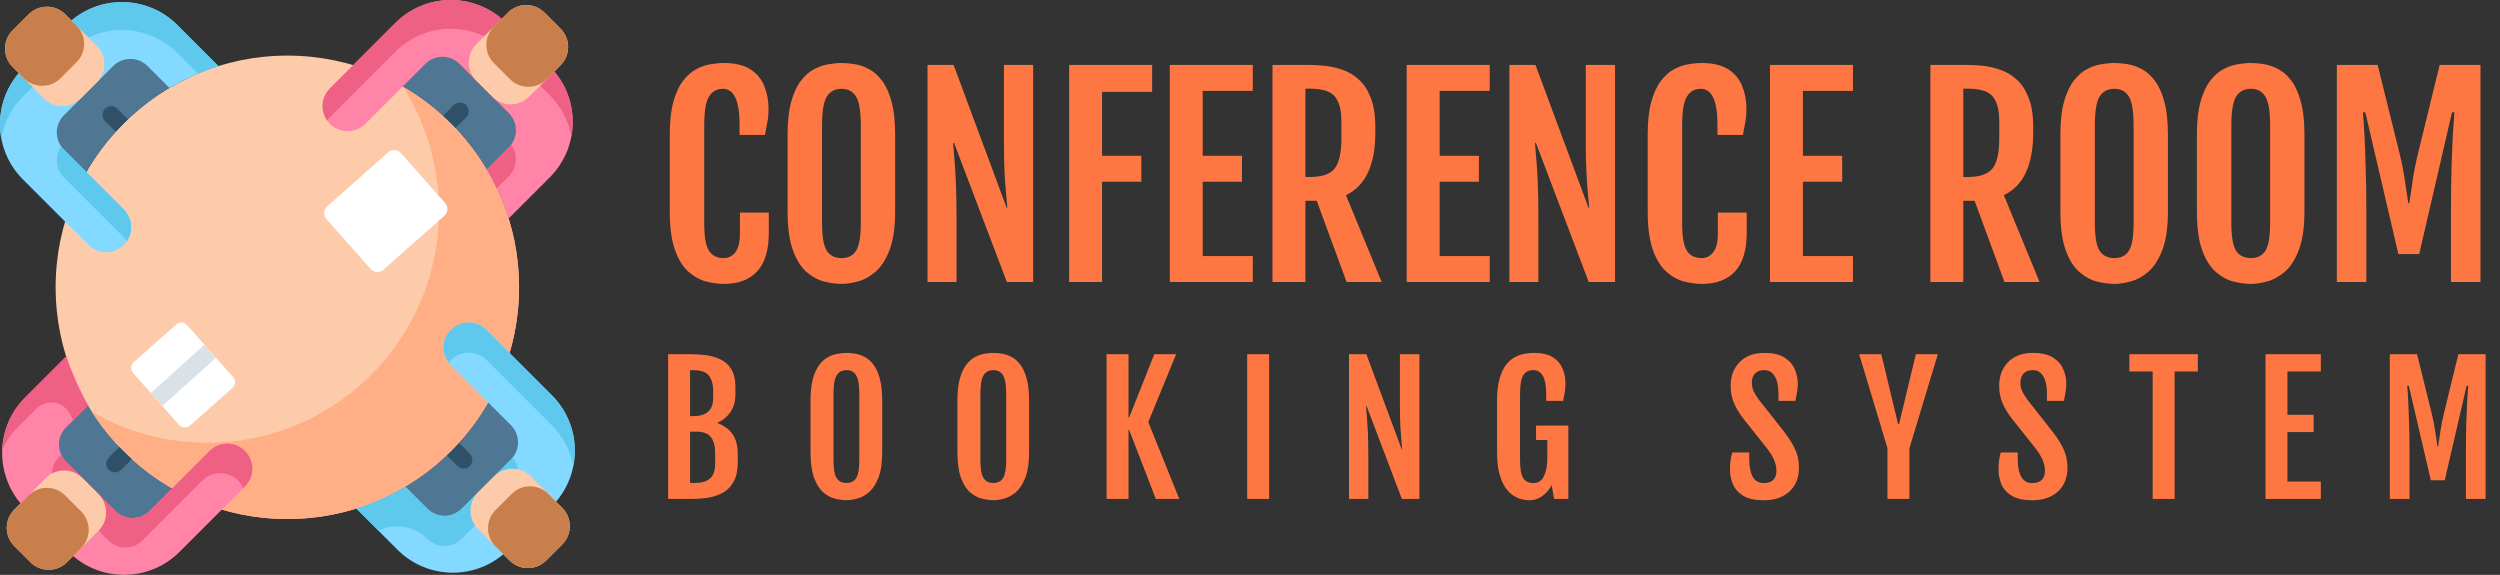 <svg width="461" height="106" viewBox="0 0 461 106" fill="none" xmlns="http://www.w3.org/2000/svg">
<rect x="0" y="0" width="461" height="106" fill="#333333" stroke="none"/>
<g clip-path="url(#clip0_135_3)">
<path d="M35.198 91.863L24.43 102.628L3.63 81.829L14.319 71.138C14.892 72.373 15.53 73.579 16.229 74.764C17.834 77.471 29.113 88.568 31.729 90.076C32.863 90.727 34.023 91.323 35.198 91.863Z" fill="#4F7693"/>
<path d="M95.715 52.98C95.715 76.579 76.585 95.709 52.986 95.709C29.389 95.709 10.258 76.579 10.258 52.98C10.258 29.382 29.389 10.253 52.986 10.253C76.585 10.253 95.715 29.382 95.715 52.98Z" fill="#FECBAA"/>
<path d="M83.2 22.768C80.462 20.029 77.443 17.743 74.238 15.904C84.826 32.44 82.897 54.672 68.442 69.127C54.494 83.075 33.302 85.362 16.977 75.991C18.611 78.544 20.541 80.962 22.773 83.194C39.46 99.88 66.514 99.88 83.2 83.194C99.886 66.508 99.886 39.454 83.2 22.768Z" fill="#FFAE85"/>
<path d="M4.632 73.295L12.216 65.712C12.787 67.555 15.53 73.579 16.229 74.763L12.179 78.813C10.436 80.557 10.436 83.383 12.179 85.127L21.272 94.219C23.015 95.963 25.842 95.963 27.585 94.219L38.639 83.166C40.442 81.362 43.367 81.362 45.171 83.166C46.975 84.97 46.975 87.895 45.171 89.699L33.104 101.766C27.728 107.142 19.172 107.399 13.489 102.534C13.206 102.289 12.93 102.034 12.662 101.766L4.633 93.737C4.337 93.441 4.055 93.133 3.791 92.818C-0.999 87.14 -0.716 78.644 4.632 73.295Z" fill="#FF84A7"/>
<path d="M102.379 24.173L91.691 34.862C91.117 33.628 90.478 32.421 89.78 31.236C88.176 28.53 86.249 25.962 83.993 23.589C83.734 23.314 83.469 23.04 83.197 22.768C83.091 22.659 82.981 22.55 82.87 22.445C82.487 22.071 82.097 21.703 81.704 21.345C79.389 19.238 76.897 17.433 74.281 15.924C73.144 15.273 71.987 14.677 70.81 14.14L81.578 3.372L102.379 24.173Z" fill="#4F7693"/>
<path d="M101.376 32.705L93.793 40.289C93.221 38.446 92.519 36.63 91.691 34.861C91.116 33.628 90.479 32.421 89.779 31.237L93.829 27.187C95.572 25.444 95.572 22.616 93.829 20.873L84.737 11.781C82.994 10.038 80.167 10.038 78.424 11.781L67.37 22.834C65.566 24.638 62.641 24.638 60.837 22.834C59.034 21.031 59.034 18.105 60.837 16.301L72.905 4.234C78.28 -1.142 86.837 -1.399 92.519 3.467C92.802 3.711 93.079 3.967 93.347 4.234L101.376 12.263C101.671 12.559 101.954 12.867 102.218 13.182C107.007 18.86 106.724 27.357 101.376 32.705Z" fill="#FF84A7"/>
<path d="M60.837 21.61L72.905 9.542C78.281 4.166 86.838 3.909 92.52 8.775C92.803 9.02 93.079 9.274 93.347 9.542L101.376 17.572C101.672 17.867 101.954 18.175 102.218 18.49C103.872 20.451 104.92 22.747 105.364 25.135C106.133 20.993 105.086 16.583 102.218 13.182C101.954 12.867 101.672 12.559 101.376 12.263L93.347 4.234C93.079 3.967 92.803 3.711 92.52 3.467C86.838 -1.399 78.281 -1.142 72.905 4.234L60.837 16.301C59.226 17.914 59.058 20.419 60.329 22.222C60.479 22.008 60.646 21.801 60.837 21.61Z" fill="#EF6085"/>
<path d="M94.256 26.684C94.126 26.859 93.987 27.029 93.83 27.187L89.779 31.237C90.45 32.371 91.061 33.528 91.617 34.708L93.83 32.495C95.415 30.91 95.553 28.432 94.256 26.684Z" fill="#EF6085"/>
<path d="M85.947 21.636L84.009 23.576C84.004 23.581 83.998 23.585 83.993 23.589C83.734 23.314 83.469 23.04 83.198 22.768C83.091 22.659 82.982 22.55 82.87 22.445C82.487 22.071 82.098 21.703 81.705 21.345C81.715 21.332 81.726 21.32 81.739 21.307L83.679 19.369C84.306 18.742 85.32 18.742 85.947 19.369C86.574 19.995 86.574 21.011 85.947 21.636Z" fill="#2F5066"/>
<path d="M90.807 17.852L87.841 14.886C85.979 13.024 85.979 10.005 87.841 8.144L93.661 2.325C95.522 0.463 98.54 0.463 100.402 2.325L103.368 5.291C105.23 7.152 105.23 10.171 103.368 12.033L97.549 17.852C95.687 19.714 92.669 19.714 90.807 17.852Z" fill="#FECBAA"/>
<path d="M94.049 14.61L91.082 11.645C89.221 9.783 89.221 6.764 91.082 4.902L93.66 2.325C95.522 0.463 98.54 0.463 100.402 2.325L103.368 5.291C105.23 7.153 105.23 10.171 103.368 12.033L100.79 14.61C98.928 16.472 95.91 16.472 94.049 14.61Z" fill="#C97F4C"/>
<path d="M11.286 83.838L10.884 84.241C9.14 85.984 9.14 88.811 10.884 90.554L19.976 99.647C21.719 101.389 24.546 101.389 26.29 99.647L37.342 88.593C39.147 86.789 42.071 86.789 43.875 88.593C44.3 89.018 44.62 89.505 44.845 90.025L45.171 89.699C46.975 87.895 46.975 84.97 45.171 83.166C43.367 81.362 40.442 81.362 38.638 83.166L27.585 94.219C25.842 95.963 23.015 95.963 21.272 94.219L12.179 85.127C11.795 84.743 11.501 84.305 11.286 83.838Z" fill="#EF6085"/>
<path d="M3.337 78.722L6.685 75.375C8.611 73.448 11.845 74.046 12.997 76.513C13.006 76.531 13.014 76.549 13.022 76.567C13.17 76.884 13.322 77.2 13.479 77.514L16.229 74.764C15.53 73.58 14.892 72.372 14.318 71.139C13.489 69.371 12.787 67.555 12.216 65.712L4.632 73.295C1.957 75.97 0.549 79.433 0.41 82.937C1.107 81.41 2.08 79.979 3.337 78.722Z" fill="#EF6085"/>
<path d="M24.304 84.655C24.293 84.668 24.283 84.681 24.269 84.694L22.33 86.632C22.017 86.947 21.606 87.103 21.195 87.103C20.787 87.103 20.376 86.947 20.061 86.632C19.434 86.005 19.434 84.991 20.061 84.364L22 82.423C22.004 82.419 22.01 82.415 22.014 82.41C22.273 82.687 22.538 82.96 22.81 83.232C22.919 83.341 23.028 83.451 23.137 83.556C23.521 83.93 23.91 84.298 24.304 84.655Z" fill="#2F5066"/>
<path d="M15.201 88.148L18.168 91.115C20.029 92.976 20.029 95.995 18.168 97.856L12.348 103.676C10.486 105.537 7.468 105.537 5.607 103.676L2.64 100.709C0.779 98.848 0.779 95.829 2.64 93.968L8.459 88.148C10.321 86.287 13.34 86.287 15.201 88.148Z" fill="#FECBAA"/>
<path d="M11.999 91.351L14.964 94.316C16.826 96.178 16.826 99.197 14.964 101.059L12.348 103.676C10.486 105.537 7.468 105.537 5.606 103.676L2.64 100.709C0.779 98.848 0.779 95.829 2.64 93.968L5.257 91.351C7.119 89.489 10.137 89.489 11.999 91.351Z" fill="#C97F4C"/>
<path d="M102.628 81.57L81.828 102.372L71.139 91.683C72.372 91.107 73.579 90.47 74.764 89.771C77.472 88.168 80.039 86.241 82.412 83.985C82.688 83.726 82.962 83.459 83.231 83.189C83.341 83.081 83.45 82.973 83.556 82.863C83.931 82.479 84.299 82.09 84.654 81.696C86.761 79.382 88.567 76.889 90.076 74.272C90.726 73.137 91.323 71.979 91.862 70.802L102.628 81.57Z" fill="#4F7693"/>
<path d="M73.295 101.368L65.711 93.784C67.555 93.213 69.37 92.511 71.139 91.682C72.372 91.108 73.579 90.47 74.763 89.771L78.813 93.821C80.557 95.564 83.383 95.564 85.127 93.821L94.219 84.729C95.962 82.986 95.962 80.158 94.219 78.415L83.166 67.362C81.362 65.558 81.362 62.633 83.166 60.829C84.97 59.025 87.894 59.025 89.699 60.829L101.766 72.896C107.142 78.272 107.399 86.829 102.533 92.511C102.289 92.794 102.034 93.07 101.766 93.338L93.737 101.368C93.442 101.663 93.132 101.946 92.818 102.209C87.14 106.999 78.644 106.716 73.295 101.368Z" fill="#83D9FF"/>
<path d="M83.166 66.38C84.97 64.576 87.894 64.576 89.699 66.38L101.766 78.447C103.881 80.563 105.2 83.171 105.73 85.902C106.621 81.339 105.3 76.43 101.766 72.896L89.699 60.829C87.894 59.025 84.97 59.025 83.166 60.829C81.517 62.478 81.38 65.061 82.746 66.871C82.874 66.701 83.011 66.535 83.166 66.38Z" fill="#5FC9ED"/>
<path d="M69.926 97.775C72.929 96.394 76.476 97.034 78.813 99.372C80.557 101.115 83.383 101.115 85.127 99.372L94.219 90.279C95.841 88.658 95.952 86.1 94.557 84.347C94.451 84.479 94.341 84.607 94.219 84.729L85.127 93.821C83.383 95.564 80.557 95.564 78.813 93.821L74.763 89.771C73.579 90.47 72.372 91.108 71.139 91.682C69.37 92.511 67.555 93.213 65.711 93.784L69.772 97.845C69.807 97.829 69.859 97.806 69.926 97.775Z" fill="#5FC9ED"/>
<path d="M86.634 85.939C86.319 86.251 85.908 86.41 85.497 86.41C85.087 86.41 84.676 86.251 84.364 85.939L82.425 84C82.421 83.996 82.417 83.99 82.412 83.985C82.688 83.726 82.962 83.459 83.231 83.189C83.341 83.081 83.45 82.973 83.557 82.863C83.931 82.479 84.3 82.09 84.655 81.696C84.668 81.707 84.68 81.717 84.693 81.73L86.634 83.669C87.258 84.296 87.258 85.312 86.634 85.939Z" fill="#2F5066"/>
<path d="M88.148 90.799L91.114 87.833C92.976 85.971 95.995 85.971 97.856 87.833L103.675 93.652C105.537 95.514 105.537 98.532 103.675 100.394L100.709 103.36C98.848 105.222 95.829 105.222 93.967 103.36L88.148 97.541C86.287 95.679 86.287 92.661 88.148 90.799Z" fill="#FECBAA"/>
<path d="M91.389 94.039L94.355 91.073C96.216 89.212 99.235 89.212 101.097 91.073L103.675 93.652C105.537 95.513 105.537 98.532 103.675 100.394L100.709 103.359C98.848 105.221 95.829 105.221 93.967 103.359L91.389 100.781C89.527 98.92 89.527 95.901 91.389 94.039Z" fill="#C97F4C"/>
<path d="M34.861 14.309C33.627 14.884 32.421 15.522 31.238 16.221C28.529 17.823 25.961 19.751 23.59 22.006C23.311 22.265 23.04 22.53 22.768 22.802C22.659 22.911 22.552 23.018 22.444 23.129C22.07 23.514 21.702 23.904 21.347 24.297C19.238 26.612 17.432 29.105 15.924 31.719C15.273 32.855 14.676 34.012 14.139 35.189L3.372 24.422L24.172 3.62L34.861 14.309Z" fill="#4F7693"/>
<path d="M32.705 4.624L40.289 12.208C38.445 12.779 36.63 13.48 34.861 14.309C33.628 14.884 32.421 15.522 31.237 16.22L27.187 12.171C25.443 10.428 22.617 10.428 20.873 12.171L11.781 21.263C10.038 23.006 10.038 25.834 11.781 27.577L22.834 38.63C24.638 40.434 24.638 43.359 22.834 45.163C21.031 46.967 18.106 46.967 16.301 45.163L4.234 33.096C-1.142 27.72 -1.399 19.163 3.467 13.48C3.711 13.197 3.966 12.922 4.234 12.654L12.263 4.624C12.559 4.329 12.867 4.046 13.182 3.782C18.86 -1.007 27.357 -0.725 32.705 4.624Z" fill="#83D9FF"/>
<path d="M11.781 27.577C11.599 27.394 11.439 27.198 11.294 26.994C10.061 28.737 10.22 31.163 11.781 32.724L22.834 43.777C23.05 43.993 23.238 44.226 23.403 44.47C24.611 42.674 24.422 40.218 22.834 38.63L11.781 27.577Z" fill="#5FC9ED"/>
<path d="M3.467 18.628C3.711 18.345 3.966 18.068 4.234 17.801L12.263 9.772C12.559 9.476 12.867 9.193 13.182 8.93C18.86 4.14 27.357 4.423 32.705 9.772L36.514 13.579C37.754 13.061 39.014 12.602 40.289 12.208L32.705 4.624C27.357 -0.725 18.86 -1.007 13.182 3.782C12.867 4.046 12.559 4.329 12.263 4.624L4.234 12.653C3.966 12.921 3.711 13.197 3.467 13.48C0.56 16.875 -0.518 21.296 0.232 25.452C0.674 22.997 1.749 20.633 3.467 18.628Z" fill="#5FC9ED"/>
<path d="M23.589 22.006C23.311 22.265 23.039 22.53 22.767 22.802C22.658 22.911 22.551 23.018 22.444 23.129C22.07 23.514 21.702 23.904 21.347 24.297C21.332 24.287 21.319 24.274 21.306 24.261L19.368 22.322C18.741 21.695 18.741 20.68 19.368 20.053C19.995 19.425 21.011 19.425 21.638 20.053L23.577 21.991C23.581 21.995 23.585 22.002 23.589 22.006Z" fill="#2F5066"/>
<path d="M17.852 15.193L14.885 18.159C13.024 20.02 10.006 20.02 8.144 18.159L2.325 12.34C0.464 10.479 0.464 7.46 2.325 5.598L5.291 2.632C7.152 0.771 10.171 0.771 12.033 2.632L17.852 8.451C19.713 10.313 19.713 13.331 17.852 15.193Z" fill="#FECBAA"/>
<path d="M14.125 11.466L11.159 14.432C9.297 16.294 6.279 16.294 4.417 14.432L2.325 12.34C0.464 10.479 0.464 7.46 2.325 5.598L5.291 2.632C7.152 0.771 10.171 0.771 12.033 2.632L14.125 4.725C15.987 6.586 15.987 9.604 14.125 11.466Z" fill="#C97F4C"/>
<path d="M42.869 71.521L35.02 78.481C34.44 78.995 33.552 78.941 33.038 78.36L29.936 74.861L27.808 72.46L24.539 68.772C24.025 68.192 24.079 67.306 24.659 66.793L32.51 59.834C33.09 59.32 33.976 59.373 34.489 59.953L37.694 63.567L39.823 65.969L42.989 69.54C43.502 70.12 43.449 71.008 42.869 71.521Z" fill="white"/>
<path d="M81.95 39.766L70.688 49.749C70.007 50.352 68.966 50.29 68.362 49.609L60.189 40.387C59.584 39.706 59.648 38.666 60.328 38.061L71.59 28.079C72.271 27.476 73.312 27.538 73.915 28.219L82.089 37.441C82.694 38.122 82.63 39.163 81.95 39.766Z" fill="white"/>
<path d="M39.823 65.969L29.945 74.855C29.943 74.856 29.939 74.859 29.937 74.861L27.808 72.46L37.684 63.575C37.688 63.573 37.69 63.569 37.694 63.567L39.823 65.969Z" fill="#DAE2E8"/>
</g>
<path d="M133.469 52.352C132.5 52.352 131.438 52.211 130.281 51.93C129.141 51.648 128.055 51.062 127.023 50.172C125.992 49.281 125.148 47.945 124.492 46.164C123.836 44.367 123.508 41.969 123.508 38.969V24.789C123.508 22.383 123.727 20.383 124.164 18.789C124.617 17.18 125.203 15.898 125.922 14.945C126.656 13.977 127.461 13.258 128.336 12.789C129.227 12.305 130.109 11.992 130.984 11.852C131.875 11.695 132.695 11.617 133.445 11.617C135.508 11.617 137.141 12 138.344 12.766C139.547 13.531 140.406 14.562 140.922 15.859C141.453 17.141 141.719 18.555 141.719 20.102C141.719 20.961 141.648 21.758 141.508 22.492C141.383 23.211 141.234 24.008 141.062 24.883H136.375V22.961C136.375 18.57 135.344 16.375 133.281 16.375C132.172 16.375 131.32 16.859 130.727 17.828C130.148 18.781 129.859 20.539 129.859 23.102V41.148C129.859 43.633 130.148 45.328 130.727 46.234C131.32 47.141 132.234 47.594 133.469 47.594C134.328 47.594 135.039 47.234 135.602 46.516C136.164 45.781 136.445 44.609 136.445 43V39.203H141.766V42.906C141.766 46.109 141.055 48.484 139.633 50.031C138.211 51.578 136.156 52.352 133.469 52.352ZM155.195 52.352C154.227 52.352 153.164 52.211 152.008 51.93C150.867 51.648 149.781 51.062 148.75 50.172C147.719 49.281 146.875 47.945 146.219 46.164C145.562 44.367 145.234 41.969 145.234 38.969V24.789C145.234 22.383 145.453 20.383 145.891 18.789C146.344 17.18 146.93 15.898 147.648 14.945C148.383 13.977 149.188 13.258 150.062 12.789C150.953 12.305 151.844 11.992 152.734 11.852C153.625 11.695 154.445 11.617 155.195 11.617C155.914 11.617 156.711 11.688 157.586 11.828C158.477 11.969 159.359 12.273 160.234 12.742C161.109 13.195 161.906 13.898 162.625 14.852C163.359 15.805 163.945 17.086 164.383 18.695C164.836 20.305 165.062 22.336 165.062 24.789V38.969C165.062 41.938 164.719 44.312 164.031 46.094C163.344 47.875 162.477 49.219 161.43 50.125C160.383 51.016 159.297 51.609 158.172 51.906C157.062 52.203 156.07 52.352 155.195 52.352ZM155.195 47.594C156.398 47.594 157.289 47.141 157.867 46.234C158.445 45.328 158.734 43.633 158.734 41.148V23.102C158.734 20.539 158.445 18.781 157.867 17.828C157.289 16.859 156.398 16.375 155.195 16.375C153.961 16.375 153.047 16.859 152.453 17.828C151.875 18.781 151.586 20.539 151.586 23.102V41.148C151.586 43.633 151.875 45.328 152.453 46.234C153.047 47.141 153.961 47.594 155.195 47.594ZM171.039 11.969H175.844L185.617 38.289H185.758C185.695 37.461 185.609 36.539 185.5 35.523C185.406 34.492 185.32 33.258 185.242 31.82C185.164 30.383 185.125 28.633 185.125 26.57V11.969H190.516V52H185.664L175.938 26.383H175.75C175.828 27.32 175.914 28.344 176.008 29.453C176.102 30.562 176.188 31.961 176.266 33.648C176.344 35.336 176.383 37.531 176.383 40.234V52H171.039V11.969ZM197.148 11.969H212.453V16.938H203.219V28.727H210.461V33.508H203.219V52H197.148V11.969ZM215.711 11.969H231.016V16.75H221.781V28.727H229.023V33.508H221.781V47.219H231.016V52H215.711V11.969ZM234.648 11.969H241.234C242.156 11.969 243.172 12.023 244.281 12.133C245.391 12.242 246.492 12.492 247.586 12.883C248.68 13.258 249.68 13.859 250.586 14.688C251.492 15.5 252.219 16.617 252.766 18.039C253.328 19.445 253.609 21.234 253.609 23.406V24.414C253.609 30.414 251.805 34.273 248.195 35.992L254.781 52H248.312L242.805 37.023H240.719V52H234.648V11.969ZM241.516 32.641C243.734 32.641 245.258 32.125 246.086 31.094C246.93 30.062 247.352 28.203 247.352 25.516V22.352C247.352 20.289 246.953 18.773 246.156 17.805C245.375 16.836 243.828 16.352 241.516 16.352H240.719V32.641H241.516ZM259.398 11.969H274.703V16.75H265.469V28.727H272.711V33.508H265.469V47.219H274.703V52H259.398V11.969ZM278.336 11.969H283.141L292.914 38.289H293.055C292.992 37.461 292.906 36.539 292.797 35.523C292.703 34.492 292.617 33.258 292.539 31.82C292.461 30.383 292.422 28.633 292.422 26.57V11.969H297.812V52H292.961L283.234 26.383H283.047C283.125 27.32 283.211 28.344 283.305 29.453C283.398 30.562 283.484 31.961 283.562 33.648C283.641 35.336 283.68 37.531 283.68 40.234V52H278.336V11.969ZM313.797 52.352C312.828 52.352 311.766 52.211 310.609 51.93C309.469 51.648 308.383 51.062 307.352 50.172C306.32 49.281 305.477 47.945 304.82 46.164C304.164 44.367 303.836 41.969 303.836 38.969V24.789C303.836 22.383 304.055 20.383 304.492 18.789C304.945 17.18 305.531 15.898 306.25 14.945C306.984 13.977 307.789 13.258 308.664 12.789C309.555 12.305 310.438 11.992 311.312 11.852C312.203 11.695 313.023 11.617 313.773 11.617C315.836 11.617 317.469 12 318.672 12.766C319.875 13.531 320.734 14.562 321.25 15.859C321.781 17.141 322.047 18.555 322.047 20.102C322.047 20.961 321.977 21.758 321.836 22.492C321.711 23.211 321.562 24.008 321.391 24.883H316.703V22.961C316.703 18.57 315.672 16.375 313.609 16.375C312.5 16.375 311.648 16.859 311.055 17.828C310.477 18.781 310.188 20.539 310.188 23.102V41.148C310.188 43.633 310.477 45.328 311.055 46.234C311.648 47.141 312.562 47.594 313.797 47.594C314.656 47.594 315.367 47.234 315.93 46.516C316.492 45.781 316.773 44.609 316.773 43V39.203H322.094V42.906C322.094 46.109 321.383 48.484 319.961 50.031C318.539 51.578 316.484 52.352 313.797 52.352ZM326.383 11.969H341.688V16.75H332.453V28.727H339.695V33.508H332.453V47.219H341.688V52H326.383V11.969ZM355.961 11.969H362.547C363.469 11.969 364.484 12.023 365.594 12.133C366.703 12.242 367.805 12.492 368.898 12.883C369.992 13.258 370.992 13.859 371.898 14.688C372.805 15.5 373.531 16.617 374.078 18.039C374.641 19.445 374.922 21.234 374.922 23.406V24.414C374.922 30.414 373.117 34.273 369.508 35.992L376.094 52H369.625L364.117 37.023H362.031V52H355.961V11.969ZM362.828 32.641C365.047 32.641 366.57 32.125 367.398 31.094C368.242 30.062 368.664 28.203 368.664 25.516V22.352C368.664 20.289 368.266 18.773 367.469 17.805C366.688 16.836 365.141 16.352 362.828 16.352H362.031V32.641H362.828ZM389.898 52.352C388.93 52.352 387.867 52.211 386.711 51.93C385.57 51.648 384.484 51.062 383.453 50.172C382.422 49.281 381.578 47.945 380.922 46.164C380.266 44.367 379.938 41.969 379.938 38.969V24.789C379.938 22.383 380.156 20.383 380.594 18.789C381.047 17.18 381.633 15.898 382.352 14.945C383.086 13.977 383.891 13.258 384.766 12.789C385.656 12.305 386.547 11.992 387.438 11.852C388.328 11.695 389.148 11.617 389.898 11.617C390.617 11.617 391.414 11.688 392.289 11.828C393.18 11.969 394.062 12.273 394.938 12.742C395.812 13.195 396.609 13.898 397.328 14.852C398.062 15.805 398.648 17.086 399.086 18.695C399.539 20.305 399.766 22.336 399.766 24.789V38.969C399.766 41.938 399.422 44.312 398.734 46.094C398.047 47.875 397.18 49.219 396.133 50.125C395.086 51.016 394 51.609 392.875 51.906C391.766 52.203 390.773 52.352 389.898 52.352ZM389.898 47.594C391.102 47.594 391.992 47.141 392.57 46.234C393.148 45.328 393.438 43.633 393.438 41.148V23.102C393.438 20.539 393.148 18.781 392.57 17.828C391.992 16.859 391.102 16.375 389.898 16.375C388.664 16.375 387.75 16.859 387.156 17.828C386.578 18.781 386.289 20.539 386.289 23.102V41.148C386.289 43.633 386.578 45.328 387.156 46.234C387.75 47.141 388.664 47.594 389.898 47.594ZM415.07 52.352C414.102 52.352 413.039 52.211 411.883 51.93C410.742 51.648 409.656 51.062 408.625 50.172C407.594 49.281 406.75 47.945 406.094 46.164C405.438 44.367 405.109 41.969 405.109 38.969V24.789C405.109 22.383 405.328 20.383 405.766 18.789C406.219 17.18 406.805 15.898 407.523 14.945C408.258 13.977 409.062 13.258 409.938 12.789C410.828 12.305 411.719 11.992 412.609 11.852C413.5 11.695 414.32 11.617 415.07 11.617C415.789 11.617 416.586 11.688 417.461 11.828C418.352 11.969 419.234 12.273 420.109 12.742C420.984 13.195 421.781 13.898 422.5 14.852C423.234 15.805 423.82 17.086 424.258 18.695C424.711 20.305 424.938 22.336 424.938 24.789V38.969C424.938 41.938 424.594 44.312 423.906 46.094C423.219 47.875 422.352 49.219 421.305 50.125C420.258 51.016 419.172 51.609 418.047 51.906C416.938 52.203 415.945 52.352 415.07 52.352ZM415.07 47.594C416.273 47.594 417.164 47.141 417.742 46.234C418.32 45.328 418.609 43.633 418.609 41.148V23.102C418.609 20.539 418.32 18.781 417.742 17.828C417.164 16.859 416.273 16.375 415.07 16.375C413.836 16.375 412.922 16.859 412.328 17.828C411.75 18.781 411.461 20.539 411.461 23.102V41.148C411.461 43.633 411.75 45.328 412.328 46.234C412.922 47.141 413.836 47.594 415.07 47.594ZM430.914 11.969H438.438L442.445 28.164C442.867 29.867 443.195 31.508 443.43 33.086C443.664 34.648 443.883 36.109 444.086 37.469H444.273C444.492 36.109 444.711 34.648 444.93 33.086C445.164 31.508 445.492 29.867 445.914 28.164L449.875 11.969H457.398V52H451.961V38.758C451.961 36.039 451.992 33.484 452.055 31.094C452.133 28.703 452.219 26.609 452.312 24.812C452.422 23.016 452.516 21.648 452.594 20.711H452.148L446.102 46.844H442.258L436.164 20.711H435.719C435.812 21.648 435.906 23.016 436 24.812C436.094 26.609 436.172 28.703 436.234 31.094C436.312 33.484 436.352 36.039 436.352 38.758V52H430.914V11.969ZM123.203 65.312H127.297C128.203 65.312 129.141 65.37 130.109 65.484C131.078 65.599 131.979 65.854 132.812 66.25C133.646 66.635 134.318 67.234 134.828 68.047C135.349 68.859 135.609 69.963 135.609 71.359V72.656C135.609 74.073 135.271 75.229 134.594 76.125C133.927 77.01 133.182 77.604 132.359 77.906V78.031C133.568 78.51 134.484 79.198 135.109 80.094C135.734 80.99 136.047 82.229 136.047 83.812V85.172C136.047 86.62 135.812 87.797 135.344 88.703C134.885 89.599 134.255 90.287 133.453 90.766C132.651 91.245 131.734 91.573 130.703 91.75C129.672 91.917 128.589 92 127.453 92H123.203V65.312ZM127.953 76.734C129.036 76.734 129.901 76.469 130.547 75.938C131.193 75.396 131.516 74.5 131.516 73.25V72.156C131.516 70.917 131.255 69.958 130.734 69.281C130.214 68.604 129.286 68.266 127.953 68.266H127.25V76.734H127.953ZM128.328 89.047C129.411 89.047 130.271 88.781 130.906 88.25C131.552 87.708 131.875 86.812 131.875 85.562V83.484C131.875 82.234 131.615 81.276 131.094 80.609C130.583 79.932 129.661 79.594 128.328 79.594H127.25V89.047H128.328ZM156.101 92.234C155.455 92.234 154.747 92.141 153.976 91.953C153.215 91.766 152.492 91.375 151.804 90.781C151.117 90.188 150.554 89.297 150.117 88.109C149.679 86.912 149.46 85.312 149.46 83.312V73.859C149.46 72.255 149.606 70.922 149.898 69.859C150.2 68.787 150.59 67.932 151.07 67.297C151.559 66.651 152.096 66.172 152.679 65.859C153.273 65.537 153.867 65.328 154.46 65.234C155.054 65.13 155.601 65.078 156.101 65.078C156.58 65.078 157.111 65.125 157.695 65.219C158.288 65.312 158.877 65.516 159.46 65.828C160.044 66.13 160.575 66.599 161.054 67.234C161.544 67.87 161.934 68.724 162.226 69.797C162.528 70.87 162.679 72.224 162.679 73.859V83.312C162.679 85.292 162.45 86.875 161.992 88.062C161.533 89.25 160.955 90.146 160.257 90.75C159.559 91.344 158.835 91.74 158.085 91.938C157.346 92.135 156.684 92.234 156.101 92.234ZM156.101 89.062C156.903 89.062 157.497 88.76 157.882 88.156C158.268 87.552 158.46 86.422 158.46 84.766V72.734C158.46 71.026 158.268 69.854 157.882 69.219C157.497 68.573 156.903 68.25 156.101 68.25C155.278 68.25 154.669 68.573 154.273 69.219C153.887 69.854 153.695 71.026 153.695 72.734V84.766C153.695 86.422 153.887 87.552 154.273 88.156C154.669 88.76 155.278 89.062 156.101 89.062ZM183.186 92.234C182.54 92.234 181.832 92.141 181.061 91.953C180.301 91.766 179.577 91.375 178.889 90.781C178.202 90.188 177.639 89.297 177.202 88.109C176.764 86.912 176.546 85.312 176.546 83.312V73.859C176.546 72.255 176.691 70.922 176.983 69.859C177.285 68.787 177.676 67.932 178.155 67.297C178.644 66.651 179.181 66.172 179.764 65.859C180.358 65.537 180.952 65.328 181.546 65.234C182.139 65.13 182.686 65.078 183.186 65.078C183.665 65.078 184.197 65.125 184.78 65.219C185.374 65.312 185.962 65.516 186.546 65.828C187.129 66.13 187.66 66.599 188.139 67.234C188.629 67.87 189.019 68.724 189.311 69.797C189.613 70.87 189.764 72.224 189.764 73.859V83.312C189.764 85.292 189.535 86.875 189.077 88.062C188.618 89.25 188.04 90.146 187.342 90.75C186.644 91.344 185.921 91.74 185.171 91.938C184.431 92.135 183.769 92.234 183.186 92.234ZM183.186 89.062C183.988 89.062 184.582 88.76 184.967 88.156C185.353 87.552 185.546 86.422 185.546 84.766V72.734C185.546 71.026 185.353 69.854 184.967 69.219C184.582 68.573 183.988 68.25 183.186 68.25C182.363 68.25 181.754 68.573 181.358 69.219C180.973 69.854 180.78 71.026 180.78 72.734V84.766C180.78 86.422 180.973 87.552 181.358 88.156C181.754 88.76 182.363 89.062 183.186 89.062ZM204.053 65.312H208.1V76.969H208.225L212.85 65.312H216.881L211.74 77.828L217.459 92H213.131L208.225 79.297H208.1V92H204.053V65.312ZM229.982 65.312H234.029V92H229.982V65.312ZM248.754 65.312H251.957L258.473 82.859H258.567C258.525 82.307 258.468 81.693 258.395 81.016C258.332 80.328 258.275 79.505 258.223 78.547C258.171 77.588 258.145 76.422 258.145 75.047V65.312H261.739V92H258.504L252.02 74.922H251.895C251.947 75.547 252.004 76.229 252.067 76.969C252.129 77.708 252.187 78.641 252.239 79.766C252.291 80.891 252.317 82.354 252.317 84.156V92H248.754V65.312ZM282.027 92.25C281.652 92.25 281.204 92.193 280.683 92.078C280.173 91.963 279.647 91.74 279.105 91.406C278.574 91.073 278.074 90.578 277.605 89.922C277.147 89.266 276.772 88.401 276.48 87.328C276.199 86.255 276.058 84.917 276.058 83.312V73.859C276.058 72.255 276.209 70.922 276.512 69.859C276.814 68.787 277.209 67.932 277.699 67.297C278.199 66.651 278.751 66.172 279.355 65.859C279.959 65.537 280.564 65.328 281.168 65.234C281.772 65.13 282.329 65.078 282.84 65.078C284.288 65.078 285.433 65.333 286.277 65.844C287.131 66.354 287.741 67.042 288.105 67.906C288.48 68.76 288.668 69.703 288.668 70.734C288.668 71.307 288.626 71.838 288.543 72.328C288.459 72.807 288.36 73.338 288.246 73.922H285.121V72.641C285.121 69.713 284.324 68.25 282.73 68.25C281.876 68.25 281.256 68.573 280.871 69.219C280.485 69.854 280.293 71.026 280.293 72.734V84.766C280.293 86.422 280.491 87.557 280.887 88.172C281.282 88.776 281.907 89.078 282.762 89.078C283.657 89.078 284.308 88.646 284.715 87.781C285.121 86.906 285.324 85.828 285.324 84.547V81.141H283.246V78.484H289.199V92H286.574L286.137 89.453C285.762 90.193 285.209 90.844 284.48 91.406C283.751 91.969 282.933 92.25 282.027 92.25ZM319.01 86.594C319.01 86.021 319.041 85.49 319.104 85C319.177 84.51 319.281 83.99 319.416 83.438H322.557V84.625C322.557 86.062 322.776 87.167 323.213 87.938C323.651 88.698 324.323 89.078 325.229 89.078C326.791 89.078 327.573 88.312 327.573 86.781C327.573 86.188 327.442 85.562 327.182 84.906C326.932 84.25 326.437 83.448 325.698 82.5L321.479 77.203C320.739 76.245 320.161 75.287 319.745 74.328C319.338 73.37 319.135 72.302 319.135 71.125C319.135 69.354 319.682 67.906 320.776 66.781C321.88 65.646 323.406 65.078 325.354 65.078C326.927 65.078 328.161 65.365 329.057 65.938C329.953 66.5 330.583 67.213 330.948 68.078C331.323 68.943 331.51 69.828 331.51 70.734C331.51 71.307 331.463 71.838 331.37 72.328C331.286 72.807 331.187 73.338 331.073 73.922H327.948V72.641C327.948 71.234 327.724 70.151 327.276 69.391C326.828 68.63 326.187 68.25 325.354 68.25C324.593 68.25 324.015 68.463 323.62 68.891C323.234 69.307 323.041 69.87 323.041 70.578C323.041 71.182 323.166 71.734 323.416 72.234C323.666 72.724 323.984 73.229 324.37 73.75L329.073 79.719C329.937 80.833 330.593 81.896 331.041 82.906C331.5 83.906 331.729 85.021 331.729 86.25C331.729 88.094 331.14 89.557 329.963 90.641C328.786 91.713 327.218 92.25 325.26 92.25C323.656 92.25 322.396 91.979 321.479 91.438C320.573 90.885 319.932 90.177 319.557 89.312C319.192 88.448 319.01 87.542 319.01 86.594ZM348.048 82.641L342.83 65.312H346.908L350.002 78.188H350.189L353.283 65.312H357.345L352.095 82.641V92H348.048V82.641ZM368.524 86.594C368.524 86.021 368.556 85.49 368.618 85C368.691 84.51 368.795 83.99 368.931 83.438H372.071V84.625C372.071 86.062 372.29 87.167 372.727 87.938C373.165 88.698 373.837 89.078 374.743 89.078C376.306 89.078 377.087 88.312 377.087 86.781C377.087 86.188 376.957 85.562 376.696 84.906C376.446 84.25 375.951 83.448 375.212 82.5L370.993 77.203C370.254 76.245 369.675 75.287 369.259 74.328C368.852 73.37 368.649 72.302 368.649 71.125C368.649 69.354 369.196 67.906 370.29 66.781C371.394 65.646 372.92 65.078 374.868 65.078C376.441 65.078 377.675 65.365 378.571 65.938C379.467 66.5 380.097 67.213 380.462 68.078C380.837 68.943 381.024 69.828 381.024 70.734C381.024 71.307 380.977 71.838 380.884 72.328C380.8 72.807 380.701 73.338 380.587 73.922H377.462V72.641C377.462 71.234 377.238 70.151 376.79 69.391C376.342 68.63 375.701 68.25 374.868 68.25C374.108 68.25 373.53 68.463 373.134 68.891C372.748 69.307 372.556 69.87 372.556 70.578C372.556 71.182 372.681 71.734 372.931 72.234C373.181 72.724 373.498 73.229 373.884 73.75L378.587 79.719C379.451 80.833 380.108 81.896 380.556 82.906C381.014 83.906 381.243 85.021 381.243 86.25C381.243 88.094 380.655 89.557 379.477 90.641C378.3 91.713 376.733 92.25 374.774 92.25C373.17 92.25 371.91 91.979 370.993 91.438C370.087 90.885 369.446 90.177 369.071 89.312C368.707 88.448 368.524 87.542 368.524 86.594ZM396.953 68.5H392.656V65.312H405.281V68.5H401V92H396.953V68.5ZM417.757 65.312H427.961V68.5H421.804V76.484H426.632V79.672H421.804V88.812H427.961V92H417.757V65.312ZM440.686 65.312H445.702L448.374 76.109C448.655 77.245 448.874 78.338 449.03 79.391C449.186 80.432 449.332 81.406 449.468 82.312H449.593C449.738 81.406 449.884 80.432 450.03 79.391C450.186 78.338 450.405 77.245 450.686 76.109L453.327 65.312H458.343V92H454.718V83.172C454.718 81.359 454.738 79.656 454.78 78.062C454.832 76.469 454.889 75.073 454.952 73.875C455.025 72.677 455.087 71.766 455.139 71.141H454.843L450.811 88.562H448.249L444.186 71.141H443.889C443.952 71.766 444.014 72.677 444.077 73.875C444.139 75.073 444.192 76.469 444.233 78.062C444.285 79.656 444.311 81.359 444.311 83.172V92H440.686V65.312Z" fill="#FE7743"/>
<defs>
<clipPath id="clip0_135_3">
<rect width="106" height="106" fill="white"/>
</clipPath>
</defs>
</svg>
